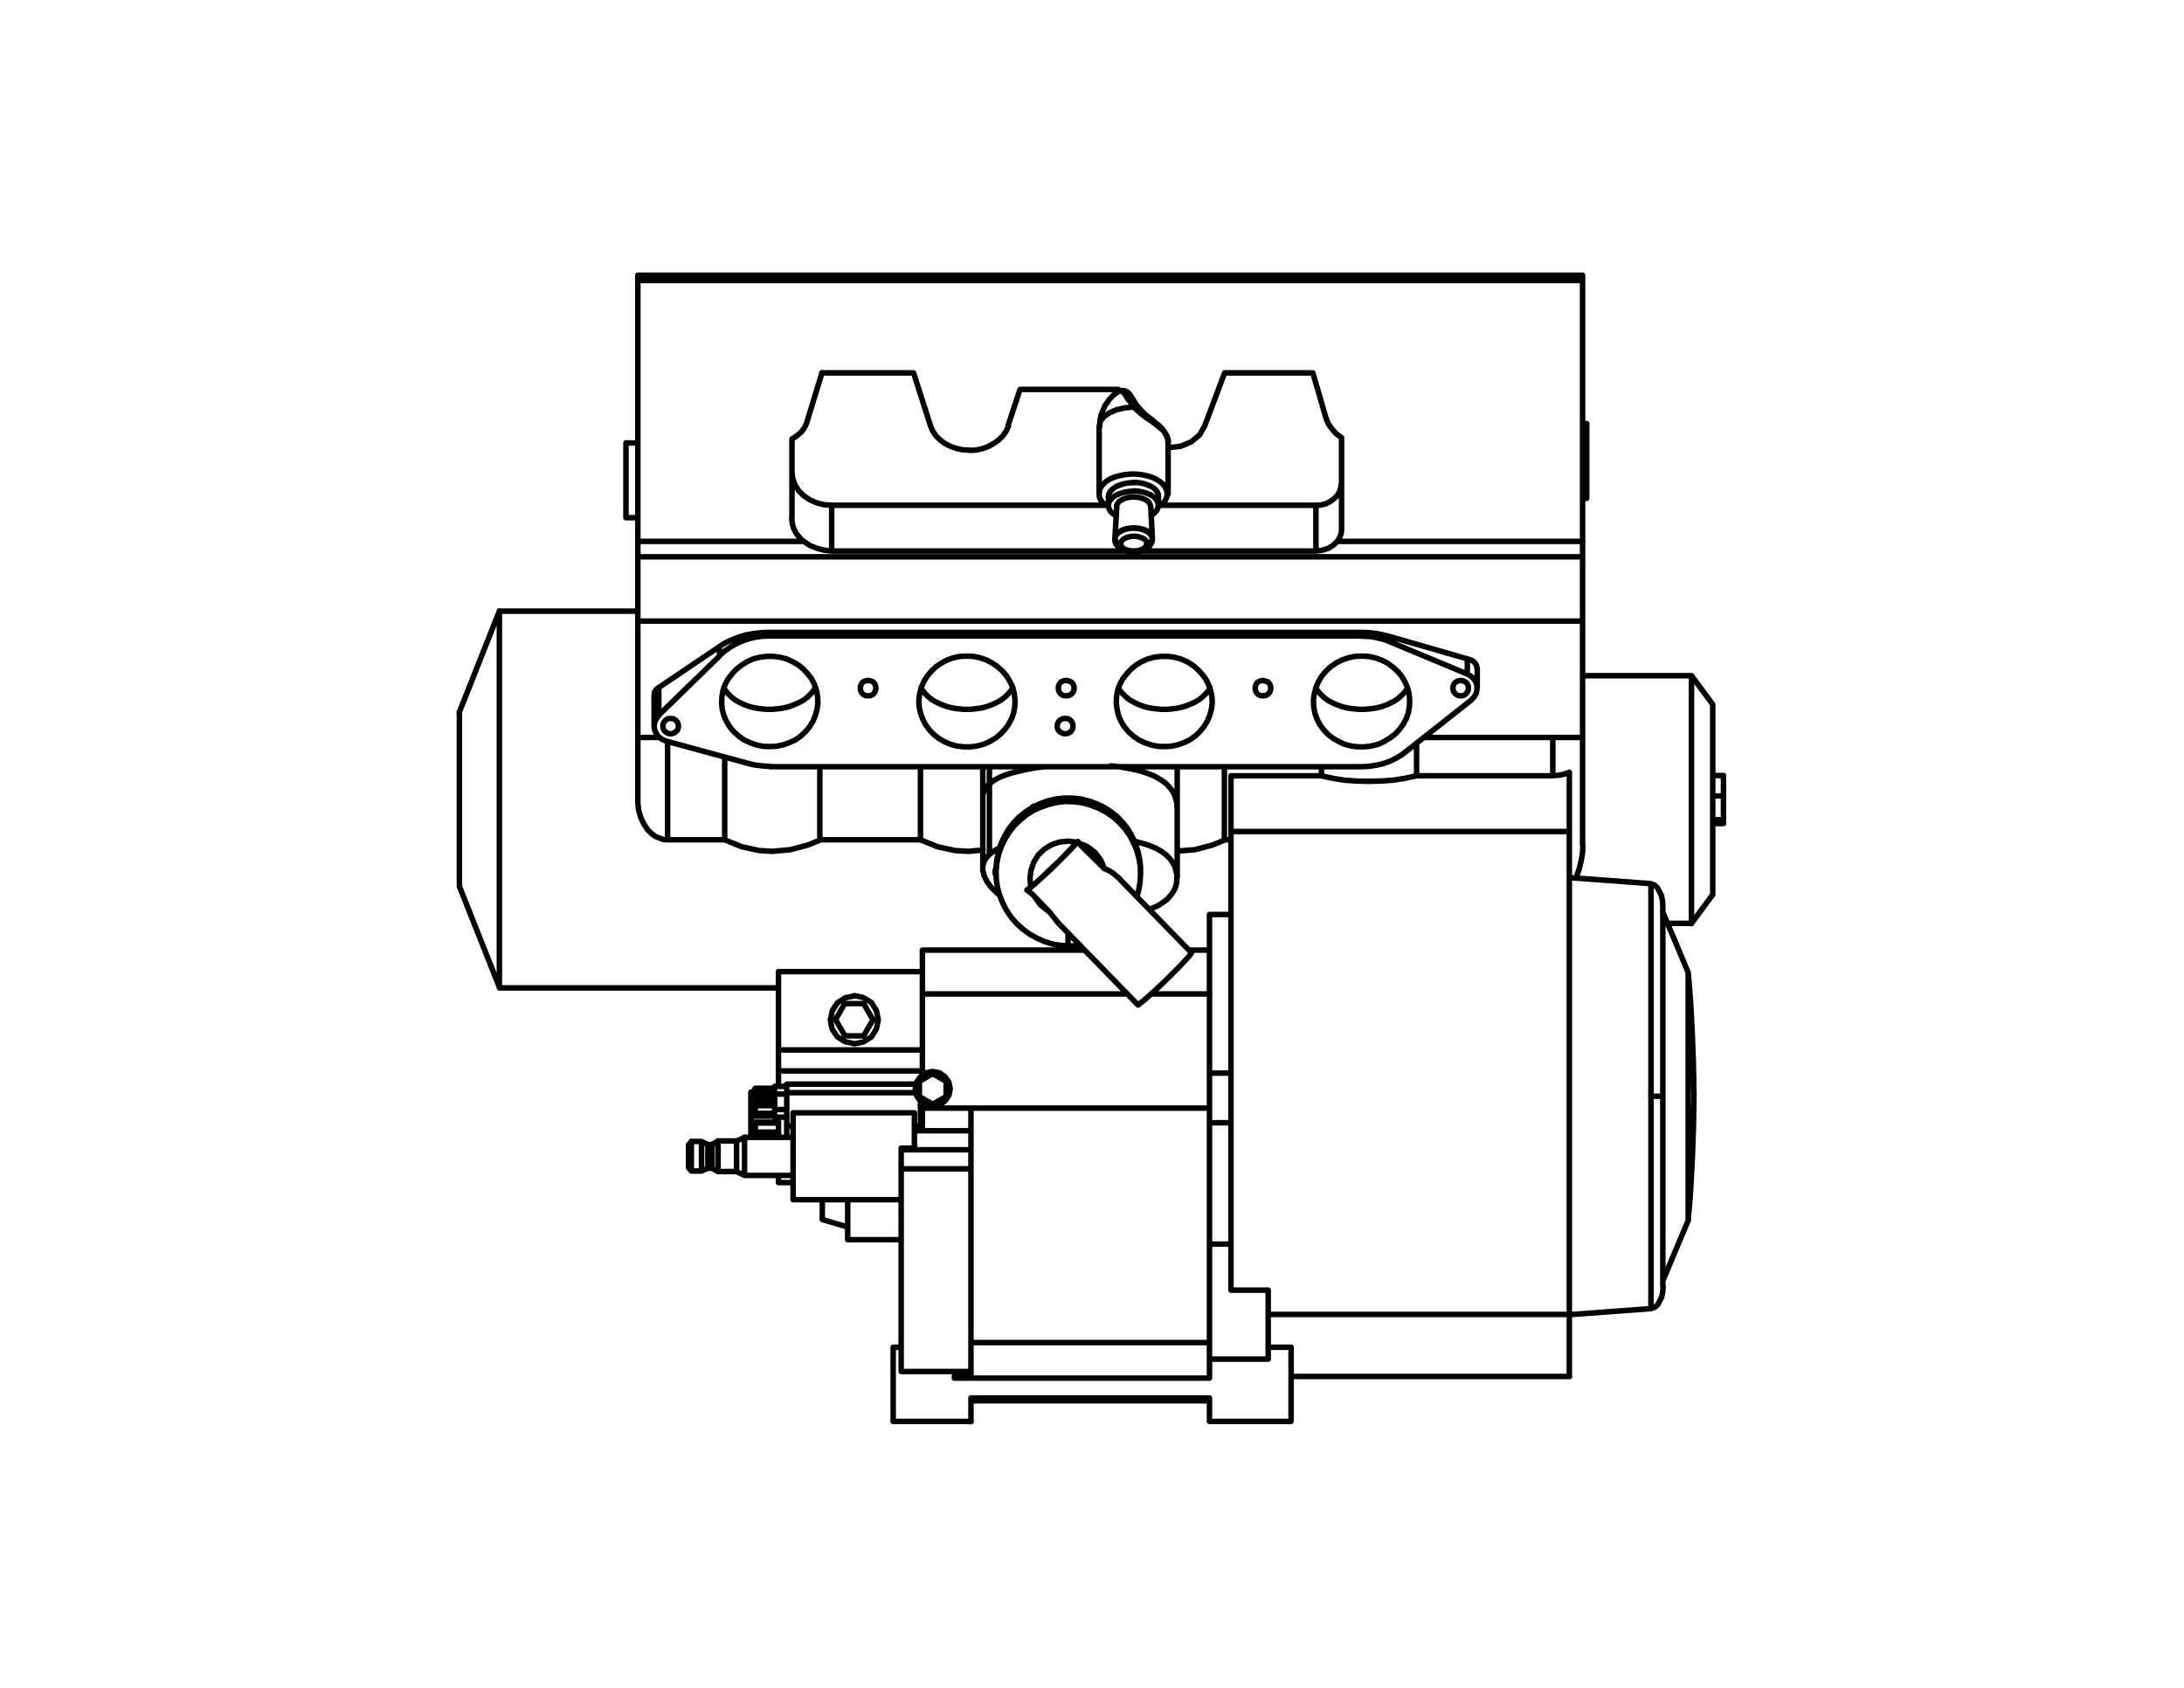 <?xml version="1.0" encoding="utf-8"?>
<!-- Generator: Adobe Illustrator 21.1.0, SVG Export Plug-In . SVG Version: 6.00 Build 0)  -->
<svg version="1.1" id="Layer_1" xmlns="http://www.w3.org/2000/svg" xmlns:xlink="http://www.w3.org/1999/xlink" x="0px" y="0px"
	 viewBox="0 0 792 612" style="enable-background:new 0 0 792 612;" xml:space="preserve">
<style type="text/css">
	.st0{fill:none;stroke:#010101;stroke-width:2;stroke-linecap:round;stroke-linejoin:round;stroke-miterlimit:10;}
</style>
<path class="st0" d="M334.5,400.7h-0.8 M417.7,360.4h21 M334.5,360.4h74.3 M603,397.5L603,397.5h-0.5h-1.4H600h-1.4 M563.1,281.3
	v-13.9 M242.1,268.8v35.7 M598.7,397.5v5.2v5.1v5.1v5v4.9v4.9v4.6v4.5v4.4v4.1v4v3.7v3.5v3.1v2.9v2.6v2.3v2v1.7v1.3v1v0.8v0.3
	 M598.7,397.5v-5.1v-5.1v-5.1v-5v-4.9v-4.8v-4.7v-4.5v-4.3v-4.2v-3.9v-3.8v-3.4v-3.2v-2.9v-2.6v-2.3v-2v-1.7v-1.4v-1v-0.7v-0.3v-0.1
	 M358.8,284.1l-1.2,1.4l-0.8,1.4l-0.4,1.4v0.8 M358.8,284.1V278 M379.2,278l-3.1,0.3l-4.4,0.8l-4.1,1l-2.7,0.8l-2.5,1l-2,1.1
	l-1.6,1.2 M426.8,292.6v-1.4l-0.9-3.1l-0.9-1.5l-1.1-1.4l-1.4-1.4l-1.8-1.2l-2.1-1.2l-2.5-1l-2.8-0.9l-3.1-0.7l-4.4-0.8l-3-0.3
	 M387.3,343.1v-4.9 M411.2,145.4l-0.1-0.1l-0.2-0.2l-0.3-0.1l-0.3-0.1l-0.3-0.1l-0.8,0.1 M406.1,141.7l0.3-0.1l0.7,0.4l0.9,1l1.2,2
	 M412.5,147.4L412.5,147.4l-0.1-0.1l-0.3-0.1h-0.2l-0.3,0.1l-0.6,0.2 M411.1,147.5l1,1l1,0.9l1.2,1l2.2,1.6l1.2,0.8l1.2,0.9l2.5,2
	l1.1,1.2l0.8,1.4l0.4,1.4v0.4 M398.6,154.6v-0.1l0.5-1.8l1.2-1.6l2-1.4l2.5-1.1l3-0.7l3.1-0.3 M417.9,195.2l-0.1-0.8l-0.5-0.8
	l-0.8-0.8l-1.1-0.6l-1.3-0.4l-1.4-0.3l-1.5-0.1l-1.5,0.1l-1.5,0.3l-1.2,0.4l-1.1,0.6l-0.8,0.8l-0.5,0.8l-0.2,0.7 M404.3,195.2
	l0.2-0.7l0.5-0.8l0.8-0.7l1.1-0.6l1.2-0.5l1.5-0.3l1.5-0.1l1.5,0.1l1.4,0.3l1.3,0.5l1.1,0.6l0.8,0.7l0.5,0.8l0.1,0.8 M273.9,394.6h7
	 M273.9,394.9v-0.3 M273.7,394.9l0.2-0.3 M273,396l0.8-1.1 M280.9,394.9h-7 M273.9,394.9l-1,1.6 M625,298.6v-1.4 M625,298.6h-3.9
	 M273.9,396.3h7 M280.9,398.1h-7 M273.9,398.1v-1.8 M273,397.3l1-1 M273.9,398.1l-1,1.4 M625,288.6v-7.4 M625,281.2h-3.9
	 M621.1,297.2h3.9 M625,297.2v-8.7 M625,288.6h-3.9 M273,399.5h8 M273,397.3v2.2 M273,396.5h0.8 M273,396v0.5 M272.3,408.9v-2.5V404
	v-2.3v-1.9v-1.6V397v-0.7V396 M272.3,412.4v-1v-2.5 M273,401.2l1-0.3 M273,401.2v3.5 M273.9,403.7v-2.8 M273.9,400.9h7 M280.9,403.7
	h-7 M273.9,403.7l-1,1 M273,404.7h8 M282.3,406.9H273 M273,410.9h9.4 M273.9,410.5l-1,0.4 M273,406.9l1,0.3 M273,406.9v0.5v0.5v0.5
	v0.5v0.5v0.5v0.5v0.5 M273.9,407.2h8.4 M273.9,410.5V410v-0.4v-0.3v-0.4v-0.4v-0.4v-0.4v-0.4 M282.3,410.5h-8.4 M298.2,442.2v-0.6
	v-1.9v-3.1V435 M307.4,449.5v-0.3v-1v-1.7v-2.4v-2.9v-3.5V435 M621.1,255.4L621.1,255.4v0.5v0.8v1.1v1.4v1.7v2v2.3v2.5v2.7v2.9v3.1
	v3.3v3.3v3.4v3.5 M621.1,289.9v3.4v3.4v3.3v3.2v3.1v2.9v2.8v2.5v2.3v2v1.7v1.4v1.1v0.8v0.5v0.1 M613.4,245v0.2v0.5v0.9v1.2v1.5v1.8
	v2.1v2.4v2.7v2.9v3.1v3.3v3.5v3.6v3.7v3.8v3.9v4 M613.4,289.9v3.9v3.9v3.8v3.7v3.6v3.5v3.3v3.1v2.9v2.7v2.4v2.1v1.8v1.5v1.2v0.9v0.5
	v0.2 M282.3,380.7v-10.3v-9.5v-8.6 M334.5,360.4v-0.6v-0.5v-1v-1.5v-2.1v-1.3v-1.4v-1.6v-1.7v-2v-2 M431.2,344.5h7.4 M334.5,344.5
	h58.8 M166.6,289.9v-6.1v-5.9v-5.5v-4.7v-4v-2.9V259v-0.5 M166.6,321.4v-0.5V319v-2.9v-4v-4.7V302V296v-6.1 M181.1,358.2
	L181.1,358.2v-0.3v-0.6v-0.9v-1.3v-1.6v-1.9v-2.2v-2.5v-2.8v-3v-3.3v-3.6v-3.8v-4v-4.1v-4.4v-4.4v-4.6v-4.6v-4.8v-4.8v-4.8
	 M181.1,289.9v-4.9v-4.8v-4.8v-4.6v-4.6v-4.4v-4.4v-4.1v-4v-3.8V242v-3.3v-3.1v-2.8v-2.5v-2.2v-1.9v-1.6v-1.3v-0.9v-0.6v-0.3
	 M334.5,352.3h-52.2 M282.3,388.3v-1.2v-0.5v-0.5v-0.3v-0.3v-1.2v-0.8v-0.9v-1v-1 M334.5,380.7h-52.2 M282.3,393.9V393v-2v-1.6v-1.1
	 M282.3,388.3h52.2 M575.4,153.6L575.4,153.6v0.3v0.6v1v1.2v1.5v1.7v2v2v2.2v2.1v2.2v2v2v1.7v1.5v1.2v1v0.6v0.3 M282.3,412.4v-1.4
	v-1.6v-1.6v-1.6v-1 M227,174.2v-2.7V169v-2.3v-2v-1.7v-1.2v-0.8v-0.3 M227,187.7v-0.2v-0.8v-1.2v-1.7v-2v-2.3v-2.5v-2.7
	 M282.3,428.8L282.3,428.8v-0.4v-0.6v-0.9v-0.7 M318.5,369.7l-0.7-3.3l-1.8-2.9l-2.9-1.8l-3.3-0.7 M309.8,378.5l3.3-0.7l2.9-1.8
	l1.8-2.9l0.7-3.3 M301.1,369.7l0.6,3.3l1.9,2.9l2.8,1.8l3.3,0.7 M309.8,361.1l-3.3,0.7l-2.8,1.8l-1.9,2.9l-0.6,3.3 M285.3,393.9
	h-4.4 M280.9,393.9v2.8 M285.3,396.7h-4.4 M280.9,396.7v5.5 M285.3,402.3h-4.4 M280.9,402.3v2.8 M285.3,405.1h-4.4 M285.3,396.2
	v-1.7v-1.1v-0.3 M303,369.7l3.4-5.9 M313.2,363.9l3.4,5.9 M316.6,369.7l-3.4,5.9 M313.2,375.6h-6.8 M306.4,363.9h6.8 M306.4,375.6
	l-3.4-5.9 M446.4,331.6h-7.7 M438.6,378.3v-5.2v-5.1v-4.9v-4.7v-4.6v-4.3v-4.1v-3.9V338v-3.3v-3.1 M333.8,410v-1.4v-0.3
	 M331.6,408.3h2.2 M333.8,408.3v-9 M332.1,396.2h-46.8 M285.3,396.2v12 M285.3,408.3h2.3 M285.3,408.3v0.3v1.4v2.3v0.1 M446.4,389.1
	h-7.7 M438.6,378.3v5.4v5.8v6.1v6.2 M334.5,401.8v-1.9 M334.5,389.7v-5.4v-5.1v-4.6v-4.2v-3.6V364v-2.2v-1.4 M352.1,410v-1.3
	 M334.5,410v-0.7v-0.8v-0.9v-1.1v-2.5v-2.3 M352.1,401.8v2.3v2.4 M334.5,401.8h17.6 M256.7,423.6L256.7,423.6v-0.4v-0.7v-0.9v-1.1
	v-1.2V418v-1.1v-0.9v-0.7V415 M254.4,424.6v-0.2v-0.5V423v-1.1v-1.3v-1.4 M254.4,419.3v-1.4v-1.3v-1.1v-0.9v-0.5v-0.2 M250.7,424.6
	v-0.2v-0.5V423v-1.1v-1.3v-1.4v-1.4v-1.3v-1.1v-0.9v-0.5v-0.2 M249.7,419.3v-1.6v-1.4v-0.9v-0.3 M249.7,423.4v-0.3v-1v-1.3v-1.6
	 M260.4,424.8v-0.1v-0.4v-0.8v-1v-1.2v-1.4v-1.4v-1.4v-1.2v-1v-0.8v-0.4v-0.1 M258.2,423.6L258.2,423.6v-0.4v-0.7v-0.9v-1.1v-1.2
	V418v-1.1v-0.9v-0.7V415 M267.1,424.8v-0.1v-0.4v-0.8v-1v-1.2v-1.4v-1.4v-1.4v-1.2v-1v-0.8v-0.4v-0.1 M270,426.2V426v-0.5v-0.8v-1.1
	v-1.3v-1.4v-1.6v-1.5v-1.5V415v-1.1V413v-0.5v-0.2 M438.6,448.5v-3.1v-3.2v-3.3v-3.3v-3.3V429v-3.3v-3.2 M438.6,407.1h7.7
	 M287.6,435v-0.3v-0.9v-1.5v-2V428v-2.7v-2.9v-3.1 M331.6,403.6L331.6,403.6v0.4v1v1.5v2v2.3v2.7v2.8 M287.6,419.3V416v-3.2v-2.9
	v-2.5v-1.9v-1.4v-0.6 M352.1,416.9V410 M326.8,416.3v0.7 M352.1,410h-17.6 M331.6,410h2.9 M331.6,416.3h-4.8 M438.6,448.5v4.1
	 M438.6,401.8v2.9v1.6v1.4v1.2v0.9v0.8v0.9v2.3v2.7v1.5v1.5v3 M438.6,401.8h-86.5 M352.1,406.6v1.2v1 M344.6,394.8l-0.5-2.4l-1.4-2
	l-2-1.4l-2.5-0.5 M338.2,401.1l2.5-0.5l2-1.4l1.4-2l0.5-2.5 M331.9,394.8l0.5,2.5l1.4,2l2,1.4l2.4,0.5 M338.2,388.5l-2.4,0.5l-2,1.4
	l-1.4,2l-0.5,2.4 M338.2,400.4l-4.8-2.8 M343.1,397.6l-4.9,2.8 M333.4,392.1l4.8-2.8 M338.2,389.3l4.9,2.8 M343.1,392.1v5.5
	 M333.4,397.6v-5.5 M352.1,423.8v-2v-1.9v-1.6v-1.4 M326.8,423.8v-2v-1.9v-1.6v-1.4 M326.8,416.9h25.3 M612.2,352.6v0.2v0.5v0.8v1.2
	v1.5v1.8v2.1v2.4v2.6v2.9v3.1v3.3v3.5v3.6v3.7v3.8v3.9v3.9 M612.2,397.5v3.9v3.9v3.8v3.8v3.6v3.5v3.3v3.1v2.9v2.7v2.4v2v1.8v1.5v1.2
	v0.8v0.5v0.1 M569.1,476.6v5.9v5.4v4.5v2.5v2v1.3v0.7v0.1 M446.4,281.3v20.3 M569.1,280v21.5 M444,304.5h2.4 M479.2,281.3h-32.8
	 M563.1,281.3h-49.3 M573.9,267.4v39 M569.1,280l-1.8,0.7l-2,0.4l-2.1,0.1 M571.5,318.4l0.1-0.3l1.1-3.1l0.8-3.4l0.4-2.5l0.1-2.7
	 M297.3,304.5h36.4 M231.3,291.1v-23.5 M231.3,291.1l0.3,2.7l0.8,2.7l1.1,2.3l1.4,2.1l1.3,1.3l1.5,1.1l2.8,1.1l1.7,0.1 M242.1,304.5
	h20.6 M513.7,281.3l-4.2,0.9l-4.3,0.7l-4.4,0.3l-4.4,0.1l-4.4-0.1l-4.4-0.3l-4.3-0.7l-4.2-0.9 M513.7,269.4v11.8 M479.2,281.3V278
	 M333.8,304.5l6.1,2.5l6.4,1.4l4.8,0.3l5.4-0.5 M333.8,304.5V278 M262.8,304.5l6.1,2.5l6.4,1.4l4.7,0.3l6.6-0.6l6.4-1.7l4.4-1.8
	 M297.3,278v26.5 M262.8,304.5v-30 M426.9,308.6l6.4-0.5l6.4-1.7l4.4-1.8 M444,278v26.5 M438.6,488.5v4.4 M438.6,452.6v35.9
	 M459.9,467.8v25 M446.4,451.1h-7.7 M352.1,497.3v-73.4 M352.1,423.8h-25.3 M326.8,497.3v-73.4 M419.5,486.8h-52.1 M468.2,488.5
	L468.2,488.5v0.4v0.7v1v1.3v1.5v1.8v1.9v2.1v2.1v2.2v2.1v2v1.8v1.7v1.4v1.1v0.9v0.5v0.1 M323.9,515.4v-0.1v-0.5v-0.9v-1.1v-1.4v-1.7
	v-1.8v-2v-2.1v-2.2v-2.1v-2.1v-1.9v-1.8v-1.5v-1.3v-1v-0.7v-0.3v-0.1 M326.8,497.3h25.3 M352.1,506.9v2v1.8v1.5v1.3v1v0.7v0.3
	 M438.6,506.9h-86.5 M438.6,515.4L438.6,515.4v-0.2v-0.5v-1v-1.3v-1.6v-1.9v-2 M438.6,492.8h21.2 M438.6,498.9v-0.8v-0.8v-0.8v-0.8
	v-0.8v-0.7v-0.8v-0.6 M438.6,499.7v-0.8 M346.1,499.7h92.5 M346.1,498.9v0.8 M352.1,498.9h-6 M352.1,497.3v0.2v0.2v0.2v0.2v0.2v0.2
	v0.2v0.2 M446.4,467.8v-6.6v-6.8v-6.9v-7.2v-7.5v-7.3V418v-7.7v-7.8v-11.3V380v-11.3v-11.1v-11.1v-11.1v-8.7v-8.7v-8.4v-8.2
	 M446.4,301.5h122.7 M459.9,467.8h-13.5 M459.9,476.6h109.2 M569.1,301.5v10V322v10.7v10.9v10.9v9.8v9.8v10v9.9v9.9v7.8v7.7v7.5v7.2
	v7.6v7.3v7v6.8v6.8v6.9 M362,324.2l-2.7-2.6l-1.4-2l-1-2l-0.5-2V314l0.4-1.5l0.8-1.4l1.2-1.3 M423.5,325.9l-1.6,1.2l-1.8,1.2l-2.2,1
	l-1.1,0.3 M411.4,305l2.9,0.8l2.6,0.8l2.3,1l2,1.1l1.6,1.2l1.4,1.4l1,1.4l0.8,1.4l0.8,3l-0.1,3.1l-0.6,2l-1.1,1.9l-1.6,1.8
	 M358.8,284.1v25.7 M358.8,309.8l1.6-1.2l2.1-1.2 M413.6,315.4v-0.8l-0.3-2.9l-0.6-2.9l-0.9-2.9l-1.3-2.7l-1.5-2.6l-1.8-2.3
	l-2.1-2.2l-2.3-1.8l-2.5-1.6l-2.7-1.3l-2.8-1l-2.9-0.7l-3-0.3h-3l-3,0.3l-2.9,0.7l-2.8,1l-2.7,1.3l-2.5,1.6l-2.3,1.8l-2.1,2.2
	l-1.8,2.3l-1.5,2.6l-1.3,2.7l-0.9,2.9l-0.6,2.9l-0.3,2.9v0.8 M387.3,343.1l1.3-0.1l1.3-0.1l1.2-0.2l0.5-0.1 M573.9,99.8L573.9,99.8
	v0.2v0.2v0.4v0.5v0.6 M231.3,101.7v-0.6v-0.5v-0.4V100v-0.2 M295.6,249.3l-0.5,1l-1,1.2l-1.2,1.2l-1.4,1.1l-1.6,0.9l-1.8,0.8
	l-1.9,0.7l-2,0.5l-2.1,0.3l-2.1,0.2H278l-2.1-0.2l-2.1-0.3l-2-0.5l-1.9-0.7l-1.7-0.8l-1.6-0.9l-1.4-1.1l-1.2-1.2l-1-1.2l-0.5-1
	 M367.2,249.3l-0.5,1l-1,1.2l-1.2,1.2l-1.4,1.1l-1.6,0.9l-1.8,0.8l-1.8,0.7l-2,0.5l-2.1,0.3l-2.1,0.2h-2.2l-2.1-0.2l-2-0.3l-2-0.5
	l-1.9-0.7l-1.8-0.8l-1.6-0.9l-1.4-1.1l-1.2-1.2l-1-1.2l-0.5-1 M438.8,249.3l-0.5,1l-1,1.2l-1.2,1.2l-1.4,1.1l-1.6,0.9l-1.8,0.8
	l-1.9,0.7l-2,0.5l-2,0.3l-2.2,0.2h-2.1l-2.1-0.2l-2.1-0.3l-2-0.5l-1.9-0.7l-1.7-0.8l-1.6-0.9l-1.4-1.1l-1.2-1.2l-1-1.2l-0.5-1
	 M510.4,249.3l-0.5,1l-1,1.2l-1.2,1.2l-1.4,1.1l-1.6,0.9l-1.7,0.8l-1.9,0.7l-2,0.5l-2.1,0.3l-2.1,0.2h-2.1l-2.1-0.2l-2.1-0.3l-2-0.5
	l-1.9-0.7l-1.8-0.8l-1.6-0.9l-1.4-1.1l-1.2-1.2l-1-1.2l-0.5-1 M238.9,249.3v10.1 M532.1,238.9v5.5 M260.9,234.4v3.5 M504,230.8v1.9
	 M314.8,246.7l-1,0.2l-0.9,0.4l-0.6,0.8L312,249v1l0.3,0.9l0.6,0.8l0.9,0.5l1,0.1l1-0.1l0.9-0.5l0.6-0.8l0.3-0.9v-1l-0.3-0.9
	l-0.6-0.8l-0.9-0.4L314.8,246.7 M243.2,260.5l-1,0.1l-0.8,0.5l-0.7,0.8l-0.3,0.9v1l0.3,0.9l0.7,0.7l0.8,0.5l1,0.2l1-0.2l0.8-0.5
	l0.7-0.7l0.3-0.9v-1l-0.3-0.9l-0.7-0.8l-0.8-0.5L243.2,260.5 M350.6,237.9l-2.4,0.1l-2.4,0.5l-2.3,0.8l-2.1,1.1l-2,1.4l-1.7,1.6
	l-1.5,1.8l-1.2,2l-0.9,2.1l-0.6,2.3l-0.3,2.3l0.1,2.3l0.5,2.3l0.8,2.2l1,2l1.4,1.9l1.6,1.7l1.8,1.4l2,1.2l2.3,1l2.3,0.6l2.4,0.3h2.5
	l2.4-0.3l2.3-0.6l2.3-1l2-1.2l1.8-1.4l1.6-1.7l1.4-1.9l1.1-2l0.8-2.2l0.4-2.3l0.1-2.3l-0.3-2.3l-0.5-2.3l-1-2.1l-1.2-2l-1.5-1.8
	l-1.8-1.6l-2-1.4l-2.1-1.1l-2.3-0.8l-2.4-0.5L350.6,237.9 M279.1,270.7l2.4-0.1l2.4-0.5l2.3-0.8l2.2-1l2-1.4l1.7-1.6l1.5-1.8l1.2-2
	l0.9-2.1l0.6-2.2l0.3-2.3l-0.1-2.3l-0.4-2.3l-0.8-2.2l-1-2l-1.4-1.8l-1.6-1.7l-1.8-1.5l-2.1-1.2l-2.2-1l-2.3-0.6l-2.5-0.3h-2.4
	l-2.4,0.3l-2.4,0.6l-2.2,1l-2,1.2l-1.9,1.5l-1.6,1.7l-1.4,1.8l-1.1,2l-0.8,2.2l-0.4,2.3l-0.1,2.3l0.2,2.3l0.6,2.2l0.9,2.1l1.2,2
	l1.5,1.8l1.8,1.6l1.9,1.4l2.2,1l2.3,0.8l2.4,0.5L279.1,270.7 M458,246.7l-1,0.2l-0.9,0.4l-0.6,0.8l-0.3,0.9v1l0.3,0.9l0.6,0.8
	l0.9,0.5l1,0.1l1-0.1l0.9-0.5l0.6-0.8l0.3-0.9v-1l-0.3-0.9l-0.6-0.8L459,247L458,246.7 M386.3,260.5l-1,0.1l-0.9,0.5l-0.7,0.8
	l-0.3,0.9v1l0.3,0.9l0.7,0.7l0.9,0.5l1,0.2l1-0.2l0.9-0.5l0.6-0.7l0.3-0.9v-1l-0.3-0.9l-0.6-0.8l-0.9-0.5L386.3,260.5 M386.6,246.7
	l-1,0.2l-0.9,0.4l-0.6,0.8l-0.3,0.9v1l0.3,0.9l0.6,0.8l0.9,0.5l1,0.1l1-0.1l0.9-0.5l0.7-0.8l0.3-0.9v-1l-0.3-0.9l-0.7-0.8l-0.9-0.4
	L386.6,246.7 M493.8,237.9l-2.4,0.1l-2.4,0.5l-2.3,0.8l-2.2,1.1l-2,1.4l-1.7,1.6l-1.5,1.8l-1.2,2l-0.9,2.1l-0.6,2.3l-0.3,2.3
	l0.1,2.3l0.4,2.3l0.8,2.2l1,2l1.4,1.9l1.6,1.7l1.8,1.4l2.1,1.2l2.2,1l2.3,0.6l2.5,0.3h2.4l2.4-0.3l2.4-0.6l2.2-1l2-1.2l1.9-1.4
	l1.6-1.7l1.4-1.9l1.1-2l0.8-2.2l0.4-2.3l0.1-2.3l-0.2-2.3l-0.6-2.3l-0.9-2.1l-1.2-2l-1.5-1.8l-1.8-1.6l-1.9-1.4l-2.2-1.1l-2.3-0.8
	l-2.4-0.5L493.8,237.9 M422.2,270.7l2.4-0.1l2.4-0.5l2.3-0.8l2.1-1l2-1.4l1.7-1.6l1.5-1.8l1.2-2l0.9-2.1l0.6-2.2l0.3-2.3l-0.1-2.3
	l-0.5-2.3l-0.8-2.2l-1-2l-1.4-1.8l-1.6-1.7l-1.8-1.5l-2-1.2l-2.3-1l-2.3-0.6l-2.4-0.3H421l-2.4,0.3l-2.3,0.6l-2.3,1l-2,1.2l-1.8,1.5
	l-1.6,1.7l-1.4,1.8l-1.1,2l-0.8,2.2l-0.4,2.3l-0.1,2.3l0.3,2.3l0.5,2.2l0.9,2.1l1.2,2l1.5,1.8l1.8,1.6l2,1.4l2.1,1l2.3,0.8l2.4,0.5
	L422.2,270.7 M529.7,246.7l-1,0.2l-0.8,0.4l-0.7,0.8l-0.3,0.9v1l0.3,0.9l0.7,0.8l0.8,0.5l1,0.1l1-0.1l0.8-0.5l0.7-0.8l0.3-0.9v-1
	l-0.3-0.9l-0.7-0.8l-0.8-0.4L529.7,246.7 M238.9,259.4l-0.9,1.2l-0.6,1.3l-0.2,1.4l0.2,1.4l0.6,1.3l0.9,1.2l1.2,0.9l1.4,0.6
	 M241.5,268.7l30.5,8.3 M272.1,277l0.8,0.2l0.9,0.2l0.9,0.1l0.9,0.1l0.9,0.1l0.9,0.1h0.9l0.9,0.1 M279.1,278h214.7 M493.8,278
	l2.3-0.1l2.1-0.3l2.2-0.4l2.1-0.6l2-0.8l2-1l1.8-1.1l1.7-1.3 M510,272.4l23.6-18.6 M533.5,253.8l1-1l0.8-1.3l0.3-1.4v-1.4l-0.4-1.4
	l-0.8-1.2l-1.1-1l-1.3-0.8 M532.1,244.4L504,232.7 M504,232.7l-1.2-0.5l-1.2-0.4l-1.3-0.3l-1.2-0.3l-1.3-0.3l-1.3-0.1l-1.3-0.1h-1.4
	 M279.1,230.6l-2.5,0.1l-2.5,0.3l-2.5,0.6l-2.3,0.8l-2.3,1l-2.1,1.2l-2,1.4l-1.8,1.6 M260.9,237.9l-22.1,21.5 M279.1,229.3v1.3
	 M493.8,230.6H279.1 M493.8,229.3v1.3 M573.9,225.2v42.2 M231.3,225.2v42.2 M237.2,252L237.2,252l0.1-0.8l0.3-0.7l0.5-0.6l0.7-0.6
	 M238.9,249.3l22.1-14.9 M260.9,234.4l2.1-1.3l2.4-1.1l2.5-1l2.7-0.8l2.8-0.5l2.8-0.3l2.9-0.1 M279.1,229.3h214.7 M493.8,229.3
	l2.7,0.1l2.6,0.3l2.5,0.5l2.4,0.6 M504,230.8l28.1,8.1 M532.1,238.9l1,0.3l0.9,0.4l0.7,0.6l0.5,0.6l0.3,0.7l0.1,0.7l0.1,0.2
	 M573.9,267.4h-57.6 M231.3,267.4h7.9 M412.3,325.1l0.6-2.2l0.5-2.9l0.2-3l-0.1-3l-0.5-2.9l-0.8-2.9l-1.2-2.8l-1.4-2.6l-1.8-2.5
	l-2-2.2l-2.3-2l-2.5-1.7l-2.7-1.4l-2.9-1.1l-2.9-0.8l-3-0.4l-3-0.1l-3,0.3l-3,0.7l-2.9,1l-2.7,1.2l-2.6,1.6l-2.3,1.9l-2.2,2.1
	l-1.8,2.3l-1.6,2.6l-1.3,2.7l-1,2.9l-0.6,2.9l-0.3,3l0.1,3l0.4,2.9l0.8,2.9l1.1,2.8l1.4,2.7l1.7,2.5l2,2.3l2.2,2l2.5,1.8l2.7,1.5
	l2.7,1.2l2.9,0.9l3,0.5l3,0.2 M374.8,324.6l2.5,3.5l3.4,2.7 M391,305.6l3.2,1.3l2.8,2.1l2.1,2.7l1.4,3.2 M387.3,305l3.3,0.4
	 M387.3,305l-3.1,0.3l-2.9,1l-2.6,1.6l-2.2,2.1l-1.6,2.6l-1,2.9l-0.4,3l0.3,3 M405.6,318.2l0.6,0.6 M400.5,314.9l1.7,0.8l1.7,1.1
	l1.6,1.4 M391,305.6l9.5,9.4 M390.9,305.1l0.1,0.5 M372.4,322.7l2.3,1.8 M380.6,330.7l-5.9-6.1 M380.6,330.7l3.1,3.9 M432.1,345.5
	L432.1,345.5 M432.1,345.5l-0.2,0.3l-0.5,0.7l-0.9,1l-1.2,1.3l-1.4,1.5l-1.6,1.6l-1.8,1.8l-1.8,1.8l-1.9,1.8l-1.8,1.7l-1.7,1.5
	l-1.5,1.4l-1.2,1l-1,0.8l-0.6,0.5l-0.3,0.1 M373.8,321.6l-1.4,1.2 M372.4,322.7l1.2-0.8l1.9-1.6l2.5-2.3l2.9-2.8l3.1-2.9l2.8-2.9
	l2.4-2.5l1.6-1.8 M390.5,305.4l0.3-0.3 M389.8,306.2l0.8-0.8 M373.8,321.6l1.3-1l1.8-1.6l2.2-2l2.5-2.3l2.5-2.5l2.3-2.3l2-2l1.4-1.6
	 M573.9,201.9v23.4 M231.3,201.9v23.4 M573.9,225.2H231.3 M573.9,101.7v94.6 M231.3,101.7v94.6 M573.9,101.7H231.3 M573.9,196.3v0.7
	v0.7v0.8v0.8v0.8v0.8v0.6v0.5 M231.3,201.9v-0.5v-0.6v-0.8v-0.8v-0.8v-0.8V197v-0.7 M231.3,196.3h60.2 M573.9,201.9H231.3
	 M485,196.3h89 M409.3,144.9l1.7,2.5 M405.9,141.7L405.9,141.7h0.2 M486.5,192.1v0.5l-0.1,0.5l-0.1,0.6l-0.2,0.5l-0.2,0.5l-0.3,0.5
	l-0.3,0.5l-0.3,0.5 M486.5,175.6v16.5 M477.2,199.8l2.3-0.3l2.2-0.7l1.8-1.1l1.5-1.4 M291.5,196.3l-1-0.8l-0.9-1l-0.8-1l-0.6-1.1
	l-0.5-1.1l-0.3-1.2l-0.2-1.2l-0.1-1.2 M291.5,196.3l2.2,1.5l2.5,1l2.7,0.7l2.8,0.3 M287.2,187.8v-16.5 M424,162.3l4.2-0.5l3.8-1.6
	l3-2.5l1.8-3.1 M423.6,162.3h0.4 M477.2,183.2l1.8-0.1l1.7-0.4l1.6-0.8l1.4-1l1.2-1.2l0.8-1.3l0.5-1.4l0.2-1.5 M486.5,158.7v16.9
	 M480.8,151.4l0.8,2.1l1.3,1.9l1.6,1.8l2,1.5 M476.1,135.2l4.7,16.2 M444.1,135.2h32 M436.8,154.6l7.3-19.4 M405.5,141.2l0.3,0.6
	 M369.9,141.2h35.6 M365.5,154.5l4.4-13.3 M351.5,163.3l2.4-0.1l2.3-0.5l2.2-0.8l2-1.1l1.8-1.3l1.5-1.5l1.2-1.7l0.8-1.8
	 M337.4,154.3l0.8,1.9l1.1,1.7l1.5,1.5l1.8,1.4l2,1l2.2,0.8l2.3,0.5l2.4,0.1 M331.3,135.2l6.1,19.1 M298,135.2h33.3 M292.6,153.1
	l5.5-18 M287.2,159.2l1.8-1.2l1.6-1.4l1.2-1.6l0.8-1.8 M287.2,171.2v-12 M287.2,171.2l0.3,2.4l0.8,2.2l1.3,2.1l1.8,1.8l2.2,1.5
	l2.5,1.1l2.7,0.7l2.8,0.2 M413.7,199.8h63.5 M301.6,199.8h106.5 M477.2,199.8v-16.6 M477.2,183.2h-57.1 M402,183.2H301.6
	 M301.6,183.2v16.6 M423.5,160.2v0.1 M411,147.5l0.1,0.1 M422.1,182.5l-2,0.5 M400,182.5l-0.8-1.1l-0.5-1.1l-0.1-1.2l0.1-1.2
	l0.5-1.2l0.8-1.1l1.1-1l1.4-0.9l1.6-0.7l1.8-0.5l2-0.4l2-0.2h2l2,0.2l1.9,0.4l1.8,0.5l1.6,0.7l1.4,0.9l1.2,1l0.8,1.1l0.5,1.2
	l0.2,1.2l-0.2,1.2l-0.5,1.1l-0.8,1.1 M402,183l-2-0.5 M420.1,180.1l-0.1-1l-0.5-1l-0.8-0.9l-1.2-0.8l-1.4-0.6l-1.6-0.5l-1.6-0.3
	l-1.8-0.1 M411.1,175l-1.8,0.1l-1.7,0.3l-1.6,0.5l-1.4,0.6l-1.1,0.8l-0.9,0.9l-0.5,1l-0.2,1 M417.4,186.9L417.4,186.9l1.2-0.8
	l0.8-0.9l0.5-1l0.1-1l-0.1-1l-0.5-1l-0.8-0.9l-1.2-0.8l-1.4-0.6l-1.6-0.5l-1.6-0.3l-1.8-0.1 M411.1,178.1l-1.8,0.1l-1.7,0.3L406,179
	l-1.4,0.6l-1.1,0.8l-0.9,0.9l-0.5,1l-0.2,1l0.2,1l0.5,1l0.9,0.9l1.1,0.8h0.1 M415.8,197.1l-0.1,0.8l-0.8,0.9l-0.7,0.4l-0.9,0.3
	l-1,0.2l-1.2,0.1l-1.2-0.1l-1.1-0.2l-0.8-0.3l-0.7-0.4l-0.8-0.9l-0.2-0.8 M417.3,183.6l-0.1-0.3l-0.3-0.8l-0.7-0.8l-1-0.6l-1.2-0.5
	l-1.4-0.3l-1.4-0.1 M411.1,180.2l-1.5,0.1l-1.4,0.3l-1.2,0.5l-1,0.6l-0.7,0.8l-0.4,0.8v0.3 M404.3,195.2v0.2 M417.9,195.4v-0.1
	 M406.4,197.1l0.2-0.8l0.8-0.8l0.7-0.4l0.8-0.3l1.1-0.3l1.2-0.1l1.2,0.1l1,0.3l0.9,0.3l0.7,0.4l0.8,0.8l0.1,0.8 M417.9,195.4v0.3
	l-0.1,0.3l-0.2,0.3l-0.3,0.3l-0.3,0.2l-0.4,0.1l-0.4,0.1h-0.4 M417.9,195.3v0.1 M404.3,195.4v-0.2 M406.4,197.1H406l-0.4-0.1
	l-0.3-0.1l-0.3-0.2l-0.3-0.3l-0.2-0.3l-0.1-0.3l-0.1-0.3 M273,396h-0.7 M298.2,442.2l9.2,2.7 M307.4,449.5h19.4 M613.4,245h-39.5
	 M604.7,334.8h8.7 M621.1,255.4l-7.7-10.4 M613.4,334.8l7.7-10.4 M166.6,321.4l14.6,36.8 M181.1,221.6l-14.6,36.8 M231.3,221.6
	h-50.1 M181.1,358.2h101.2 M573.9,180.7h1.4 M575.4,153.6h-1.4 M231.3,160.6H227 M227,187.7h4.3 M282.3,428.8h5.3 M332.2,393.1
	h-46.9 M256.7,423.6h1.5 M258.2,415h-1.5 M256.7,415l-2.3-1.1 M254.4,424.6l2.3-1 M250.7,424.6h3.7 M254.4,413.9h-3.7 M249.7,423.4
	l1,1.2 M250.7,413.9l-1,1.2 M260.4,424.8h6.8 M267.1,413.7h-6.8 M258.2,423.6l2.2,1.2 M260.4,413.7l-2.2,1.3 M614.3,397.5l-0.1-5.6
	l-0.1-5.6l-0.2-5.6l-0.2-5.6l-0.3-5.6l-0.3-5.6l-0.4-5.6l-0.5-5.6 M612.2,442.3l0.5-5.6l0.4-5.5l0.3-5.6l0.3-5.6l0.2-5.6l0.2-5.7
	l0.1-5.6l0.1-5.6 M267.1,424.8l2.9,1.4 M270,412.4l-2.9,1.4 M270,426.2h17.6 M287.6,412.4H270 M287.6,435h39.1 M331.6,403.5h-43.9
	 M612.2,352.6l-9.3-22.1 M603,464.4l9.3-22.1 M468.2,499.1h39.6h61.4 M603,466.2V466v-0.5v-0.9v-1.2v-1.6V460v-2.2v-2.5v-2.8v-3.1
	V446v-3.6v-3.8v-4v-4.2V426v-4.5v-4.7v-4.7v-4.9v-4.9v-4.9 M598.7,474.5l1.4-0.5l1.1-1l1.4-2.7l0.4-2l0.1-2.1 M603,397.5v-4.9v-4.9
	v-4.9v-4.7v-4.6v-4.6v-4.4v-4.2v-4v-3.8v-3.6v-3.3v-3.1v-2.8v-2.5V335v-1.8v-1.6v-1.2v-0.9v-0.5v-0.1 M603,328.8l-0.1-2.1l-0.4-2
	l-1.4-2.7l-1.1-1.1l-1.4-0.5 M598.7,320.4l-29.6-2.2 M569.1,476.7l29.6-2.2 M352.1,507.9H399h13.6h9.4h16.6 M438.6,486.8h-19.1
	 M367.4,486.8h-15.2 M468.2,488.5h-8.3 M326.8,488.5h-2.9 M323.9,515.4h28.3 M438.6,515.4h29.5 M356.4,278v11.2 M356.4,289.2v25.6
	 M426.9,292.6V278 M426.9,318.2v-25.6 M374.9,292.3l-0.4,0.2 M400,292.5l-0.3-0.1 M237.2,252v11.3 M360.9,315.4v1.5 M413.6,316.9
	v-1.5 M573.9,99.8H231.3 M535.7,249.5v-7 M383.7,334.6l29,29.8 M432.1,345.5l-26-26.7 M411.3,145.5l-1-1.6l-0.7-1l-0.5-0.5l-0.5-0.4
	l-0.7-0.3l-1-0.1l-1,0.3 M412.5,147.4l-1.3-2 M406.1,141.6l-0.1,0.1l-1.2,0.8l-1.1,0.8l-1.4,1.5l-1.6,2.3l-1.4,3.3l-0.4,2l-0.1,2.2
	 M423.5,160.2l0.1-0.2l-0.3-1.3l-0.5-1.1l-0.5-1l-1-1.3l-1-1l-0.6-0.5l-0.7-0.5l-1.1-1l-1.2-0.9l-1.4-1.1l-1.4-1.4l-1.4-1.6
	 M423.6,179.1v-18.7 M398.6,154.6v24.5 M420.1,183.2v-3.1 M402,180.1v3.1 M404.3,195.7l0.1,1l0.5,0.9l1.4,1.4l1.8,0.8l2.1,0.4h2.1
	l2.4-0.7l1.2-0.6l1-0.9l0.7-1.1l0.3-1.2 M405,183.6l-0.7,11.6 M417.9,195.2l-0.6-11.6"/>
</svg>
